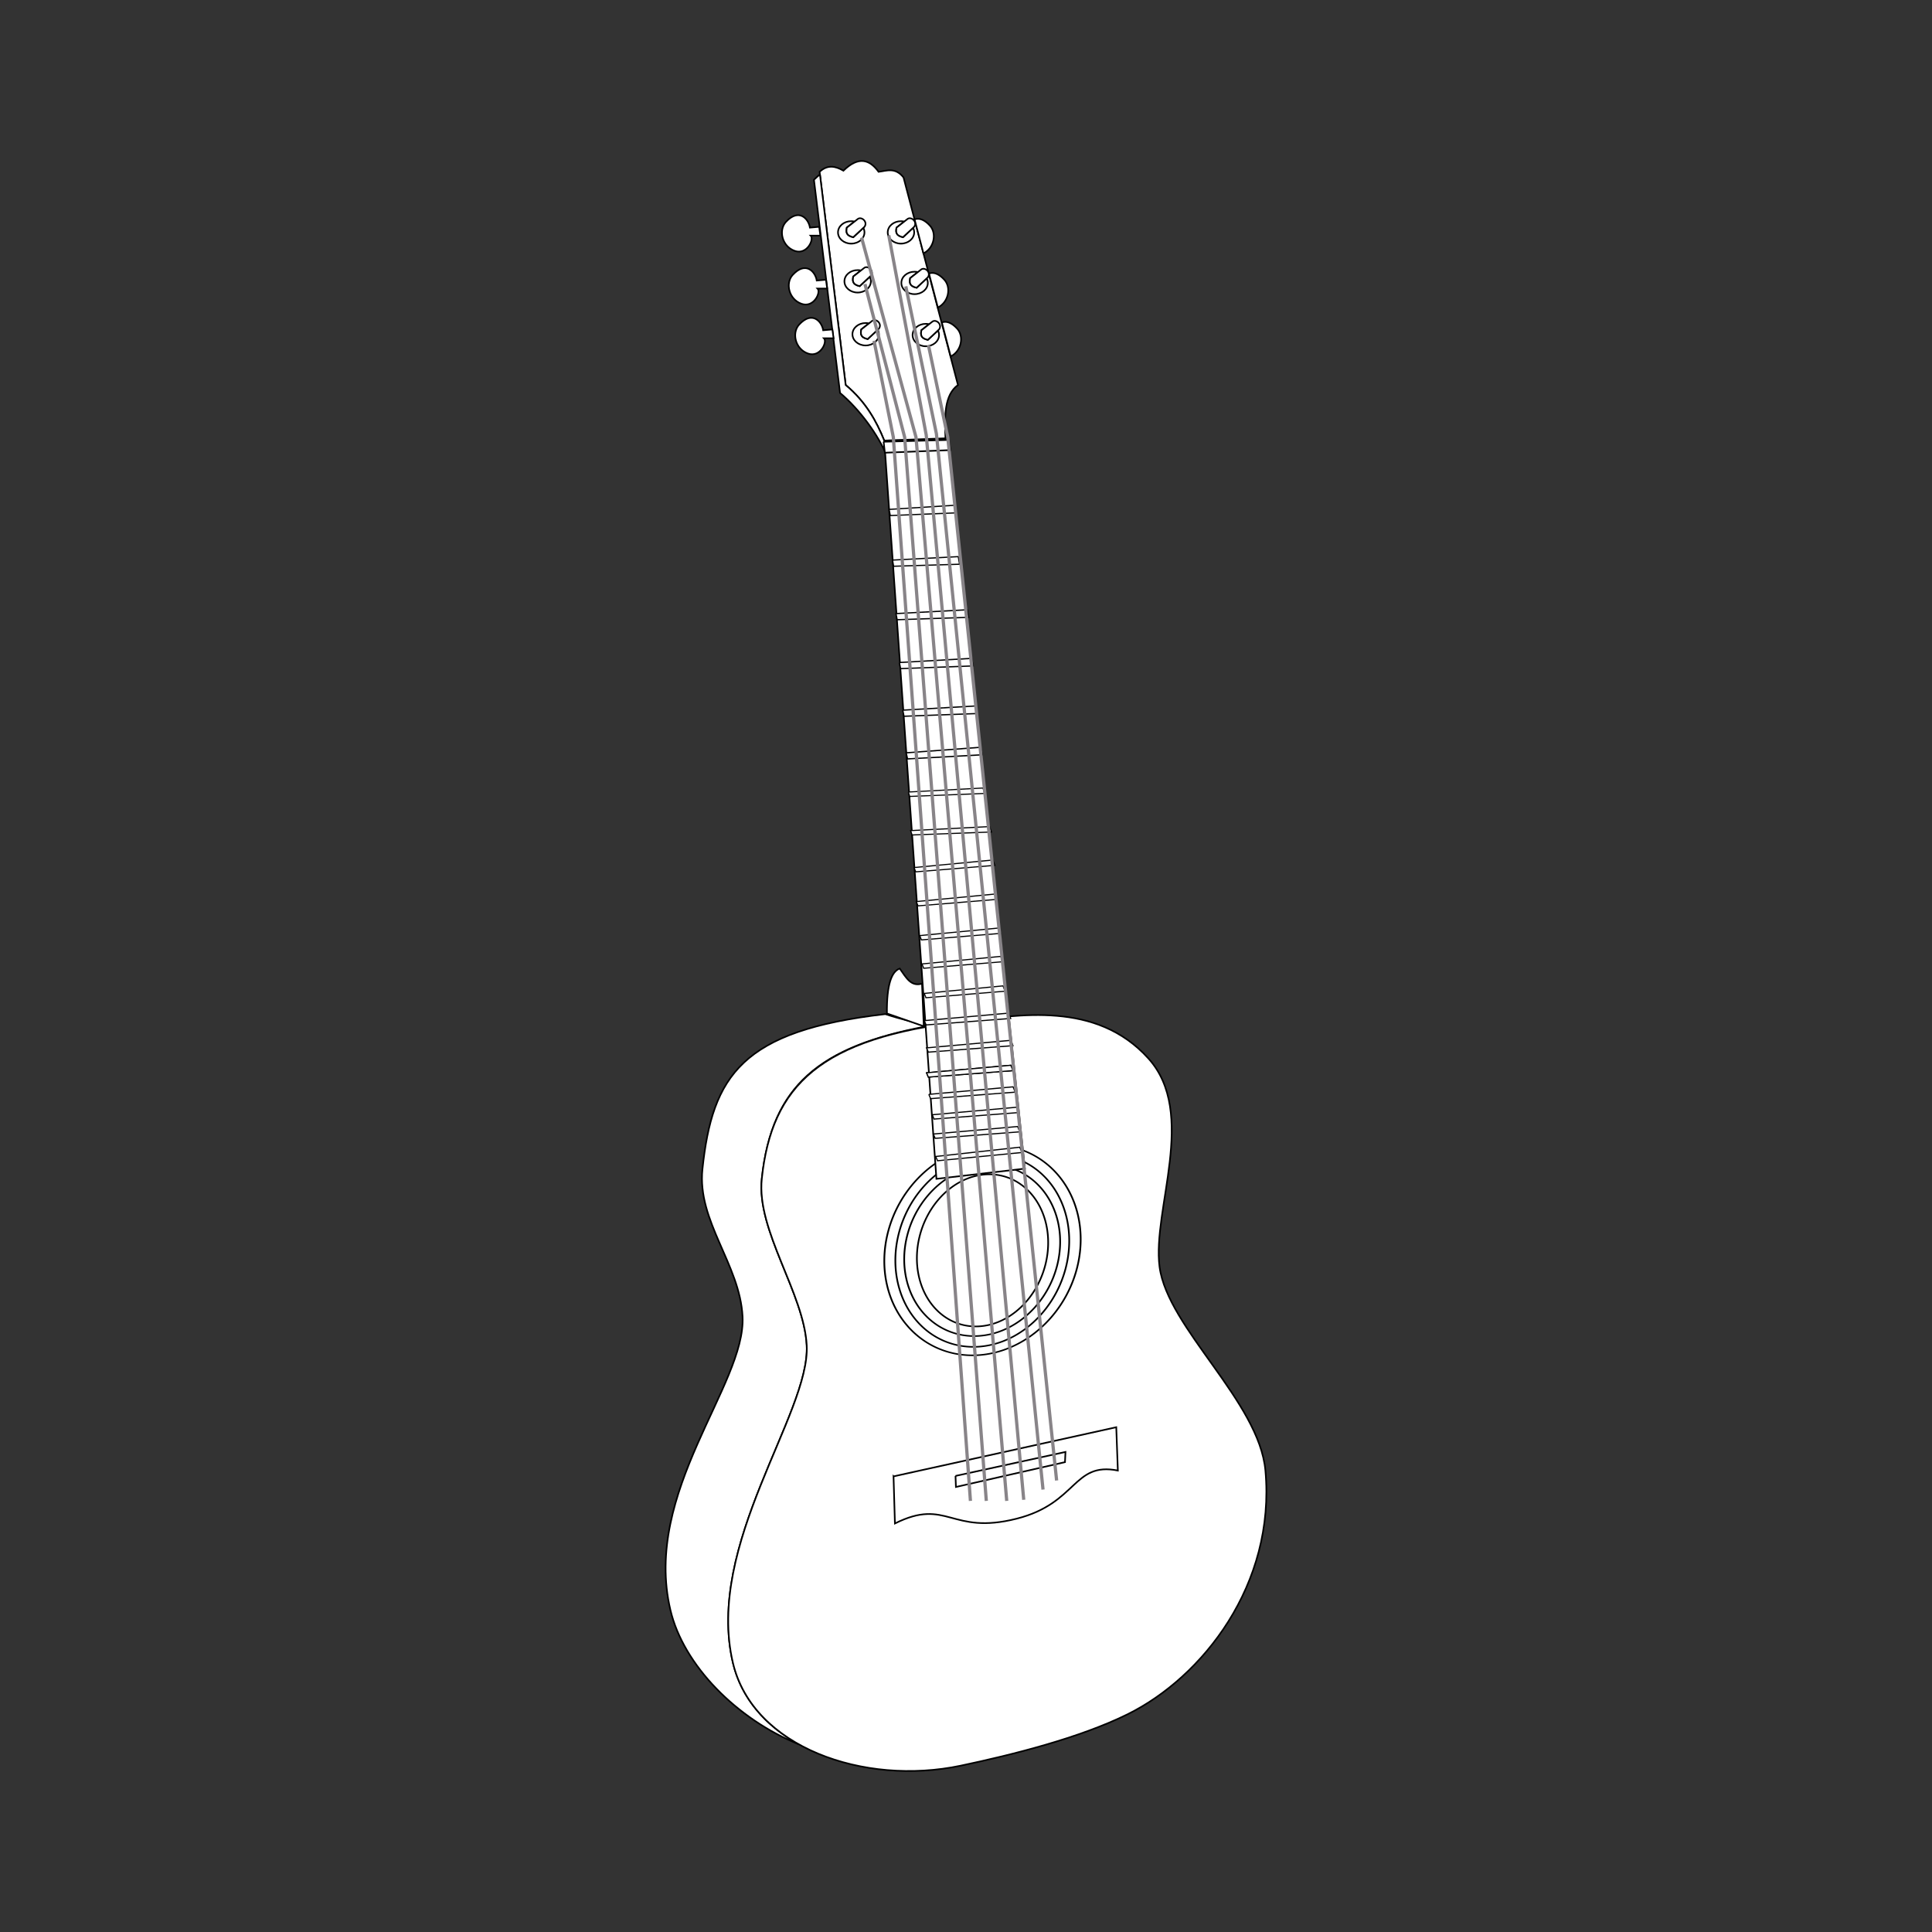 <svg:svg xmlns:dc="http://purl.org/dc/elements/1.1/" xmlns:ns2="http://creativecommons.org/ns#" xmlns:rdf="http://www.w3.org/1999/02/22-rdf-syntax-ns#" xmlns:svg="http://www.w3.org/2000/svg" height="1189.247" id="svg2" version="1.0" viewBox="-409.225 -98.604 1189.247 1189.247" width="1189.247">
  <svg:rect x="-409.225" y="-98.604" width="1189.247" height="1189.247" fill="#333333" stroke="none"/>
  <svg:g id="layer3" transform="translate(-193.01 -24.64)">
    <svg:path d="m328.73 550.27c-88.24 10.16-106.43 37.83-112.54 95.35-3.41 32.05 23.06 58.66 24.69 90.85 2.11 41.97-61.66 107.79-44.41 180.65 8.04 33.97 40.81 67.15 79.12 82.66-20.26-11.26-35.43-28.15-40.62-50.09-17.25-72.87 47.52-153.5 45.41-195.47-1.63-32.19-31.07-70.61-27.66-102.66 6.11-57.52 35.6-81.24 100.94-93.7-11.94-4.39-12.7-3.57-24.93-7.59z" fill="#fff" fill-rule="evenodd" id="path2677" stroke="#000" />
    <svg:path d="m377.11 554.81c-88.23 10.16-118.27 39.22-124.39 96.75-3.4 32.04 26.03 70.48 27.65 102.67 2.11 41.97-62.66 122.6-45.41 195.46 12.31 52.01 80.75 75.71 140.18 63.21 31.38-6.6 73.11-17.03 102.67-31.62 46.19-22.79 91.25-79.86 84.9-150.05-3.84-42.44-60.19-87.67-65.16-125.38-4.62-35.03 23.62-94.59-6.91-128.33-32.24-35.64-79.98-26.57-113.53-22.71z" fill="#fff" fill-rule="evenodd" id="path2675" stroke="#000" />
    <svg:path d="m328.09 197.24c-4.92-12.15-11.43-23.9-23.74-34.21l-16.05-131.23c4.89-4.573 9.77-3.528 14.66-0.7 9.27-9.039 16.08-6.975 21.64 0.698 5.12-0.64 10.24-2.941 15.36 3.49l33.5 127.74c-8.53 6.16-8.25 19.37-7.68 32.81l-37.69 1.4z" fill="#fff" fill-rule="evenodd" id="path2688" stroke="#000" />
    <svg:path d="m288.5 33.375c-1.04 0.819-2.19 1.915-3.69 3.313l16.07 131.22c12.3 10.3 23.7 26.25 28.62 38.4l-1.41-9.06c-4.92-12.15-11.44-23.92-23.75-34.22l-15.84-129.66z" fill="#fff" fill-rule="evenodd" id="path2710" stroke="#000" />
    <svg:path d="m352.43 557.77l-22.7-7.9c-0.17-17.6 2.8-25.81 7.89-27.64 4.17 5.93 6.92 11.22 13.71 9.3l1.1 26.24z" fill="#fff" fill-rule="evenodd" id="path2713" stroke="#000" />
    <svg:path d="m333.8 834.83l0.86 28.98c32.31-16.08 34.17 7.43 75.03-2.97 37.45-9.53 34.48-35.08 62.19-29.61l-0.98-26.66-137.1 30.26z" fill="#fff" fill-rule="evenodd" id="path2715" stroke="#000" />
    <svg:path d="m371.95 834.55l0.26 6.8 67.13-15.29 0.3-6.27-67.69 14.76z" fill="#fff" fill-rule="evenodd" id="path2717" stroke="#000" />
    <svg:path d="m428.61 697.92a39.789 50.086 0 1 1 -79.58 0 39.789 50.086 0 1 1 79.58 0z" fill="#fff" id="path3306" stroke="#000" stroke-width=".716" transform="matrix(1.457 .297 -.341 1.271 60.039 -306.97)" />
    <svg:path d="m428.61 697.92a39.789 50.086 0 1 1 -79.58 0 39.789 50.086 0 1 1 79.58 0z" fill="#fff" id="path3304" stroke="#000" stroke-width=".795" transform="matrix(1.29 .272 -.302 1.163 97.632 -221.59)" />
    <svg:path d="m428.61 697.92a39.789 50.086 0 1 1 -79.58 0 39.789 50.086 0 1 1 79.58 0z" fill="#fff" id="path3302" stroke="#000" stroke-width=".89" transform="matrix(1.157 .242 -.271 1.034 127.64 -119.96)" />
    <svg:path d="m360.2 651.68l54.45-6.3-47.47-448.84-39.09 0.7 32.11 454.44z" fill="#fff" fill-rule="evenodd" id="path2686" stroke="#000" />
    <svg:path d="m428.61 697.92a39.789 50.086 0 1 1 -79.58 0 39.789 50.086 0 1 1 79.58 0z" fill="#fff" id="path2723" stroke="#000" stroke-width="1.029" transform="matrix(.974 .215 -.228 .919 169 -29.268)" />
    <svg:g fill="#fff" id="g3319" stroke="#000">
      <svg:path d="m307.75 62.188c-4.5 0-8.13 3.091-8.13 6.906 0 3.814 3.63 6.906 8.13 6.906s8.16-3.092 8.16-6.906c0-1.002-0.24-1.953-0.69-2.813l-6.22 5.781c-4.75-1.116-4.36-3.505-3.97-5.906l4.75-3.75c-0.64-0.139-1.33-0.218-2.03-0.218z" id="path3310" />
      <svg:path d="m305.05 66.143c-0.39 2.401-0.8 4.807 3.95 5.923l6.91-6.417c2.14-2.938-1.56-6.362-3.95-4.936l-6.91 5.43z" fill-rule="evenodd" id="path3312" stroke-width="1px" />
    </svg:g>
    <svg:g fill="#fff" id="g3323" stroke="#000" transform="translate(3.949 30.11)">
      <svg:path d="m307.75 62.188c-4.5 0-8.13 3.091-8.13 6.906 0 3.814 3.63 6.906 8.13 6.906s8.16-3.092 8.16-6.906c0-1.002-0.24-1.953-0.69-2.813l-6.22 5.781c-4.75-1.116-4.36-3.505-3.97-5.906l4.75-3.75c-0.64-0.139-1.33-0.218-2.03-0.218z" id="path3325" />
      <svg:path d="m305.05 66.143c-0.39 2.401-0.8 4.807 3.95 5.923l6.91-6.417c2.14-2.938-1.56-6.362-3.95-4.936l-6.91 5.43z" fill-rule="evenodd" id="path3327" stroke-width="1px" />
    </svg:g>
    <svg:g fill="#fff" id="g3329" stroke="#000" transform="translate(8.885 62.688)">
      <svg:path d="m307.75 62.188c-4.5 0-8.13 3.091-8.13 6.906 0 3.814 3.63 6.906 8.13 6.906s8.16-3.092 8.16-6.906c0-1.002-0.24-1.953-0.69-2.813l-6.22 5.781c-4.75-1.116-4.36-3.505-3.97-5.906l4.75-3.75c-0.64-0.139-1.33-0.218-2.03-0.218z" id="path3331" />
      <svg:path d="m305.05 66.143c-0.39 2.401-0.8 4.807 3.95 5.923l6.91-6.417c2.14-2.938-1.56-6.362-3.95-4.936l-6.91 5.43z" fill-rule="evenodd" id="path3333" stroke-width="1px" />
    </svg:g>
    <svg:g fill="#fff" id="g3335" stroke="#000" transform="translate(45.905 63.181)">
      <svg:path d="m307.75 62.188c-4.5 0-8.13 3.091-8.13 6.906 0 3.814 3.63 6.906 8.13 6.906s8.16-3.092 8.16-6.906c0-1.002-0.24-1.953-0.69-2.813l-6.22 5.781c-4.75-1.116-4.36-3.505-3.97-5.906l4.75-3.75c-0.64-0.139-1.33-0.218-2.03-0.218z" id="path3337" />
      <svg:path d="m305.05 66.143c-0.39 2.401-0.8 4.807 3.95 5.923l6.91-6.417c2.14-2.938-1.56-6.362-3.95-4.936l-6.91 5.43z" fill-rule="evenodd" id="path3339" stroke-width="1px" />
    </svg:g>
    <svg:g fill="#fff" id="g3341" stroke="#000" transform="translate(38.995 31.097)">
      <svg:path d="m307.75 62.188c-4.5 0-8.13 3.091-8.13 6.906 0 3.814 3.63 6.906 8.13 6.906s8.16-3.092 8.16-6.906c0-1.002-0.24-1.953-0.69-2.813l-6.22 5.781c-4.75-1.116-4.36-3.505-3.97-5.906l4.75-3.75c-0.64-0.139-1.33-0.218-2.03-0.218z" id="path3343" />
      <svg:path d="m305.05 66.143c-0.39 2.401-0.8 4.807 3.95 5.923l6.91-6.417c2.14-2.938-1.56-6.362-3.95-4.936l-6.91 5.43z" fill-rule="evenodd" id="path3345" stroke-width="1px" />
    </svg:g>
    <svg:g fill="#fff" id="g3347" stroke="#000" transform="translate(30.603 -3.6719e-7)">
      <svg:path d="m307.75 62.188c-4.5 0-8.13 3.091-8.13 6.906 0 3.814 3.63 6.906 8.13 6.906s8.16-3.092 8.16-6.906c0-1.002-0.24-1.953-0.69-2.813l-6.22 5.781c-4.75-1.116-4.36-3.505-3.97-5.906l4.75-3.75c-0.64-0.139-1.33-0.218-2.03-0.218z" id="path3349" />
      <svg:path d="m305.05 66.143c-0.39 2.401-0.8 4.807 3.95 5.923l6.91-6.417c2.14-2.938-1.56-6.362-3.95-4.936l-6.91 5.43z" fill-rule="evenodd" id="path3351" stroke-width="1px" />
    </svg:g>
    <svg:path d="m288.02 65.649l-5.68 0.494c-0.84-5.417-6.79-12.172-14.81-3.455-4.6 5-2.48 14.966 5.43 17.769 7.59 2.691 12.1-7.149 9.87-9.378h5.93l-0.74-5.43z" fill="#fff" fill-rule="evenodd" id="path3353" stroke="#000" stroke-width="1px" />
    <svg:path d="m292.21 98.227l-5.67 0.494c-0.85-5.417-6.79-12.172-14.81-3.456-4.6 5.005-2.48 14.965 5.43 17.775 7.59 2.69 12.1-7.15 9.87-9.38h5.92l-0.74-5.433z" fill="#fff" fill-rule="evenodd" id="path3355" stroke="#000" stroke-width="1px" />
    <svg:path d="m296.16 128.83l-5.67 0.49c-0.85-5.41-6.79-12.17-14.81-3.45-4.6 5-2.48 14.97 5.43 17.77 7.59 2.69 12.1-7.15 9.87-9.38h5.92l-0.74-5.43z" fill="#fff" fill-rule="evenodd" id="path3357" stroke="#000" stroke-width="1px" />
    <svg:path d="m348.78 60.719c-0.73-0.008-1.39 0.145-2.03 0.375l5.47 20.937c6.7-3.438 8.27-12.446 3.97-17.125-2.76-2.996-5.27-4.165-7.41-4.187z" fill="#fff" fill-rule="evenodd" id="path3359" stroke="#000" stroke-width="1px" />
    <svg:path d="m357.67 94.037c-0.73-0.008-1.4 0.146-2.04 0.375l5.47 20.938c6.7-3.44 8.28-12.45 3.97-17.126-2.75-2.996-5.26-4.164-7.4-4.187z" fill="#fff" fill-rule="evenodd" id="path3364" stroke="#000" stroke-width="1px" />
    <svg:path d="m365.56 124.15c-0.72-0.01-1.39 0.14-2.03 0.37l5.47 20.94c6.7-3.44 8.27-12.45 3.97-17.13-2.76-2.99-5.26-4.16-7.41-4.18z" fill="#fff" fill-rule="evenodd" id="path3366" stroke="#000" stroke-width="1px" />
    <svg:path d="m327.7 197.95l0.76 6.76 40.33-1.61-0.91-6.27-40.18 1.12z" fill="#fff" fill-rule="evenodd" id="path3398" stroke="#000" />
    <svg:path d="m331.09 239.6l0.71 3.79 40.57-1.66-0.85-4.68-40.43 2.55z" fill="#fff" fill-rule="evenodd" id="path3400" stroke="#000" stroke-width=".752" />
    <svg:path d="m333.19 270.8l0.67 3.79 40.59-1.24-0.81-4.68-40.45 2.13z" fill="#fff" fill-rule="evenodd" id="path3402" stroke="#000" stroke-width=".752" />
    <svg:path d="m335.3 303.73l0.73 3.77 44-1.46-0.88-4.66-43.85 2.35z" fill="#fff" fill-rule="evenodd" id="path3404" stroke="#000" stroke-width=".78" />
    <svg:path d="m337.39 333.85l0.76 3.76 44.67-1.66-0.91-4.65-44.52 2.55z" fill="#fff" fill-rule="evenodd" id="path3406" stroke="#000" stroke-width=".786" />
    <svg:path d="m339.48 363.17l0.77 3.76 44.67-1.66-0.92-4.65-44.52 2.55z" fill="#fff" fill-rule="evenodd" id="path3408" stroke="#000" stroke-width=".786" />
    <svg:path d="m341.58 389.44l0.85 3.74 45.99-2.53-1.02-4.62-45.82 3.41z" fill="#fff" fill-rule="evenodd" id="path3410" stroke="#000" stroke-width=".797" />
    <svg:path d="m342.92 413.57l0.85 2.71 46.11-1.84-1.02-3.34-45.94 2.47z" fill="#fff" fill-rule="evenodd" id="path3414" stroke="#000" stroke-width=".679" />
    <svg:path d="m344.32 437.31l0.9 2.69 48.84-1.83-1.08-3.33-48.66 2.47z" fill="#fff" fill-rule="evenodd" id="path3416" stroke="#000" stroke-width=".697" />
    <svg:path d="m346.44 460.06l1.03 2.65 48.69-4.01-1.25-3.28-48.47 4.64z" fill="#fff" fill-rule="evenodd" id="path3418" stroke="#000" stroke-width=".698" />
    <svg:path d="m347.83 481l1.04 2.65 48.69-4.01-1.25-3.28-48.48 4.64z" fill="#fff" fill-rule="evenodd" id="path3420" stroke="#000" stroke-width=".698" />
    <svg:path d="m349.93 501.94l1.03 2.66 48.69-4.02-1.25-3.28-48.47 4.64z" fill="#fff" fill-rule="evenodd" id="path3422" stroke="#000" stroke-width=".698" />
    <svg:path d="m351.32 519.39l1.04 2.66 48.69-4.02-1.25-3.28-48.48 4.64z" fill="#fff" fill-rule="evenodd" id="path3424" stroke="#000" stroke-width=".698" />
    <svg:path d="m352.72 537.54l1.04 2.66 48.68-4.02-1.24-3.28-48.48 4.64z" fill="#fff" fill-rule="evenodd" id="path3426" stroke="#000" stroke-width=".698" />
    <svg:path d="m352.73 554.29l1.11 2.65 52.08-4-1.33-3.27-51.86 4.62z" fill="#fff" fill-rule="evenodd" id="path3428" stroke="#000" stroke-width=".721" />
    <svg:path d="m354.13 571.05l1.11 2.64 52.08-4-1.34-3.27-51.85 4.63z" fill="#fff" fill-rule="evenodd" id="path3430" stroke="#000" stroke-width=".721" />
    <svg:path d="m354.13 586.4l1.11 2.65 52.08-4-1.34-3.27-51.85 4.62z" fill="#fff" fill-rule="evenodd" id="path3432" stroke="#000" stroke-width=".721" />
    <svg:path d="m354.13 586.4l1.11 2.65 52.08-4-1.34-3.27-51.85 4.62z" fill="#fff" fill-rule="evenodd" id="path3434" stroke="#000" stroke-width=".721" />
    <svg:path d="m355.52 599.67l1.11 2.64 52.08-4-1.33-3.27-51.86 4.63z" fill="#fff" fill-rule="evenodd" id="path3436" stroke="#000" stroke-width=".721" />
    <svg:path d="m357.62 612.23l1.11 2.65 52.08-4-1.34-3.27-51.85 4.62z" fill="#fff" fill-rule="evenodd" id="path3438" stroke="#000" stroke-width=".721" />
    <svg:path d="m358.31 624.1l1.11 2.64 52.09-4-1.34-3.27-51.86 4.63z" fill="#fff" fill-rule="evenodd" id="path3440" stroke="#000" stroke-width=".721" />
    <svg:path d="m359.74 637.92l1.16 2.62 51.99-5.09-1.4-3.24-51.75 5.71z" fill="#fff" fill-rule="evenodd" id="path3442" stroke="#000" stroke-width=".721" />
    <svg:g fill="none" id="g3470" stroke="#888488" stroke-width="2">
      <svg:path d="m390.91 849.92l-50.26-654.78-24.43-94.23" id="path3372" />
      <svg:path d="m381.14 849.92l-47.47-654.78-11.86-59.33" id="path3368" />
      <svg:path d="m434.19 837.36l-67.01-642.22-11.87-56.54" id="path3378" />
      <svg:path d="m403.48 849.92l-55.85-654.78-33.5-122.86" id="path3374" />
      <svg:path d="m425.82 842.94l-65.62-649.89-18.85-90.75" id="path3376" />
      <svg:path d="m413.95 849.23l-60.03-655.48-23.04-122.86" id="path3370" />
    </svg:g>
  </svg:g>
</svg:svg>